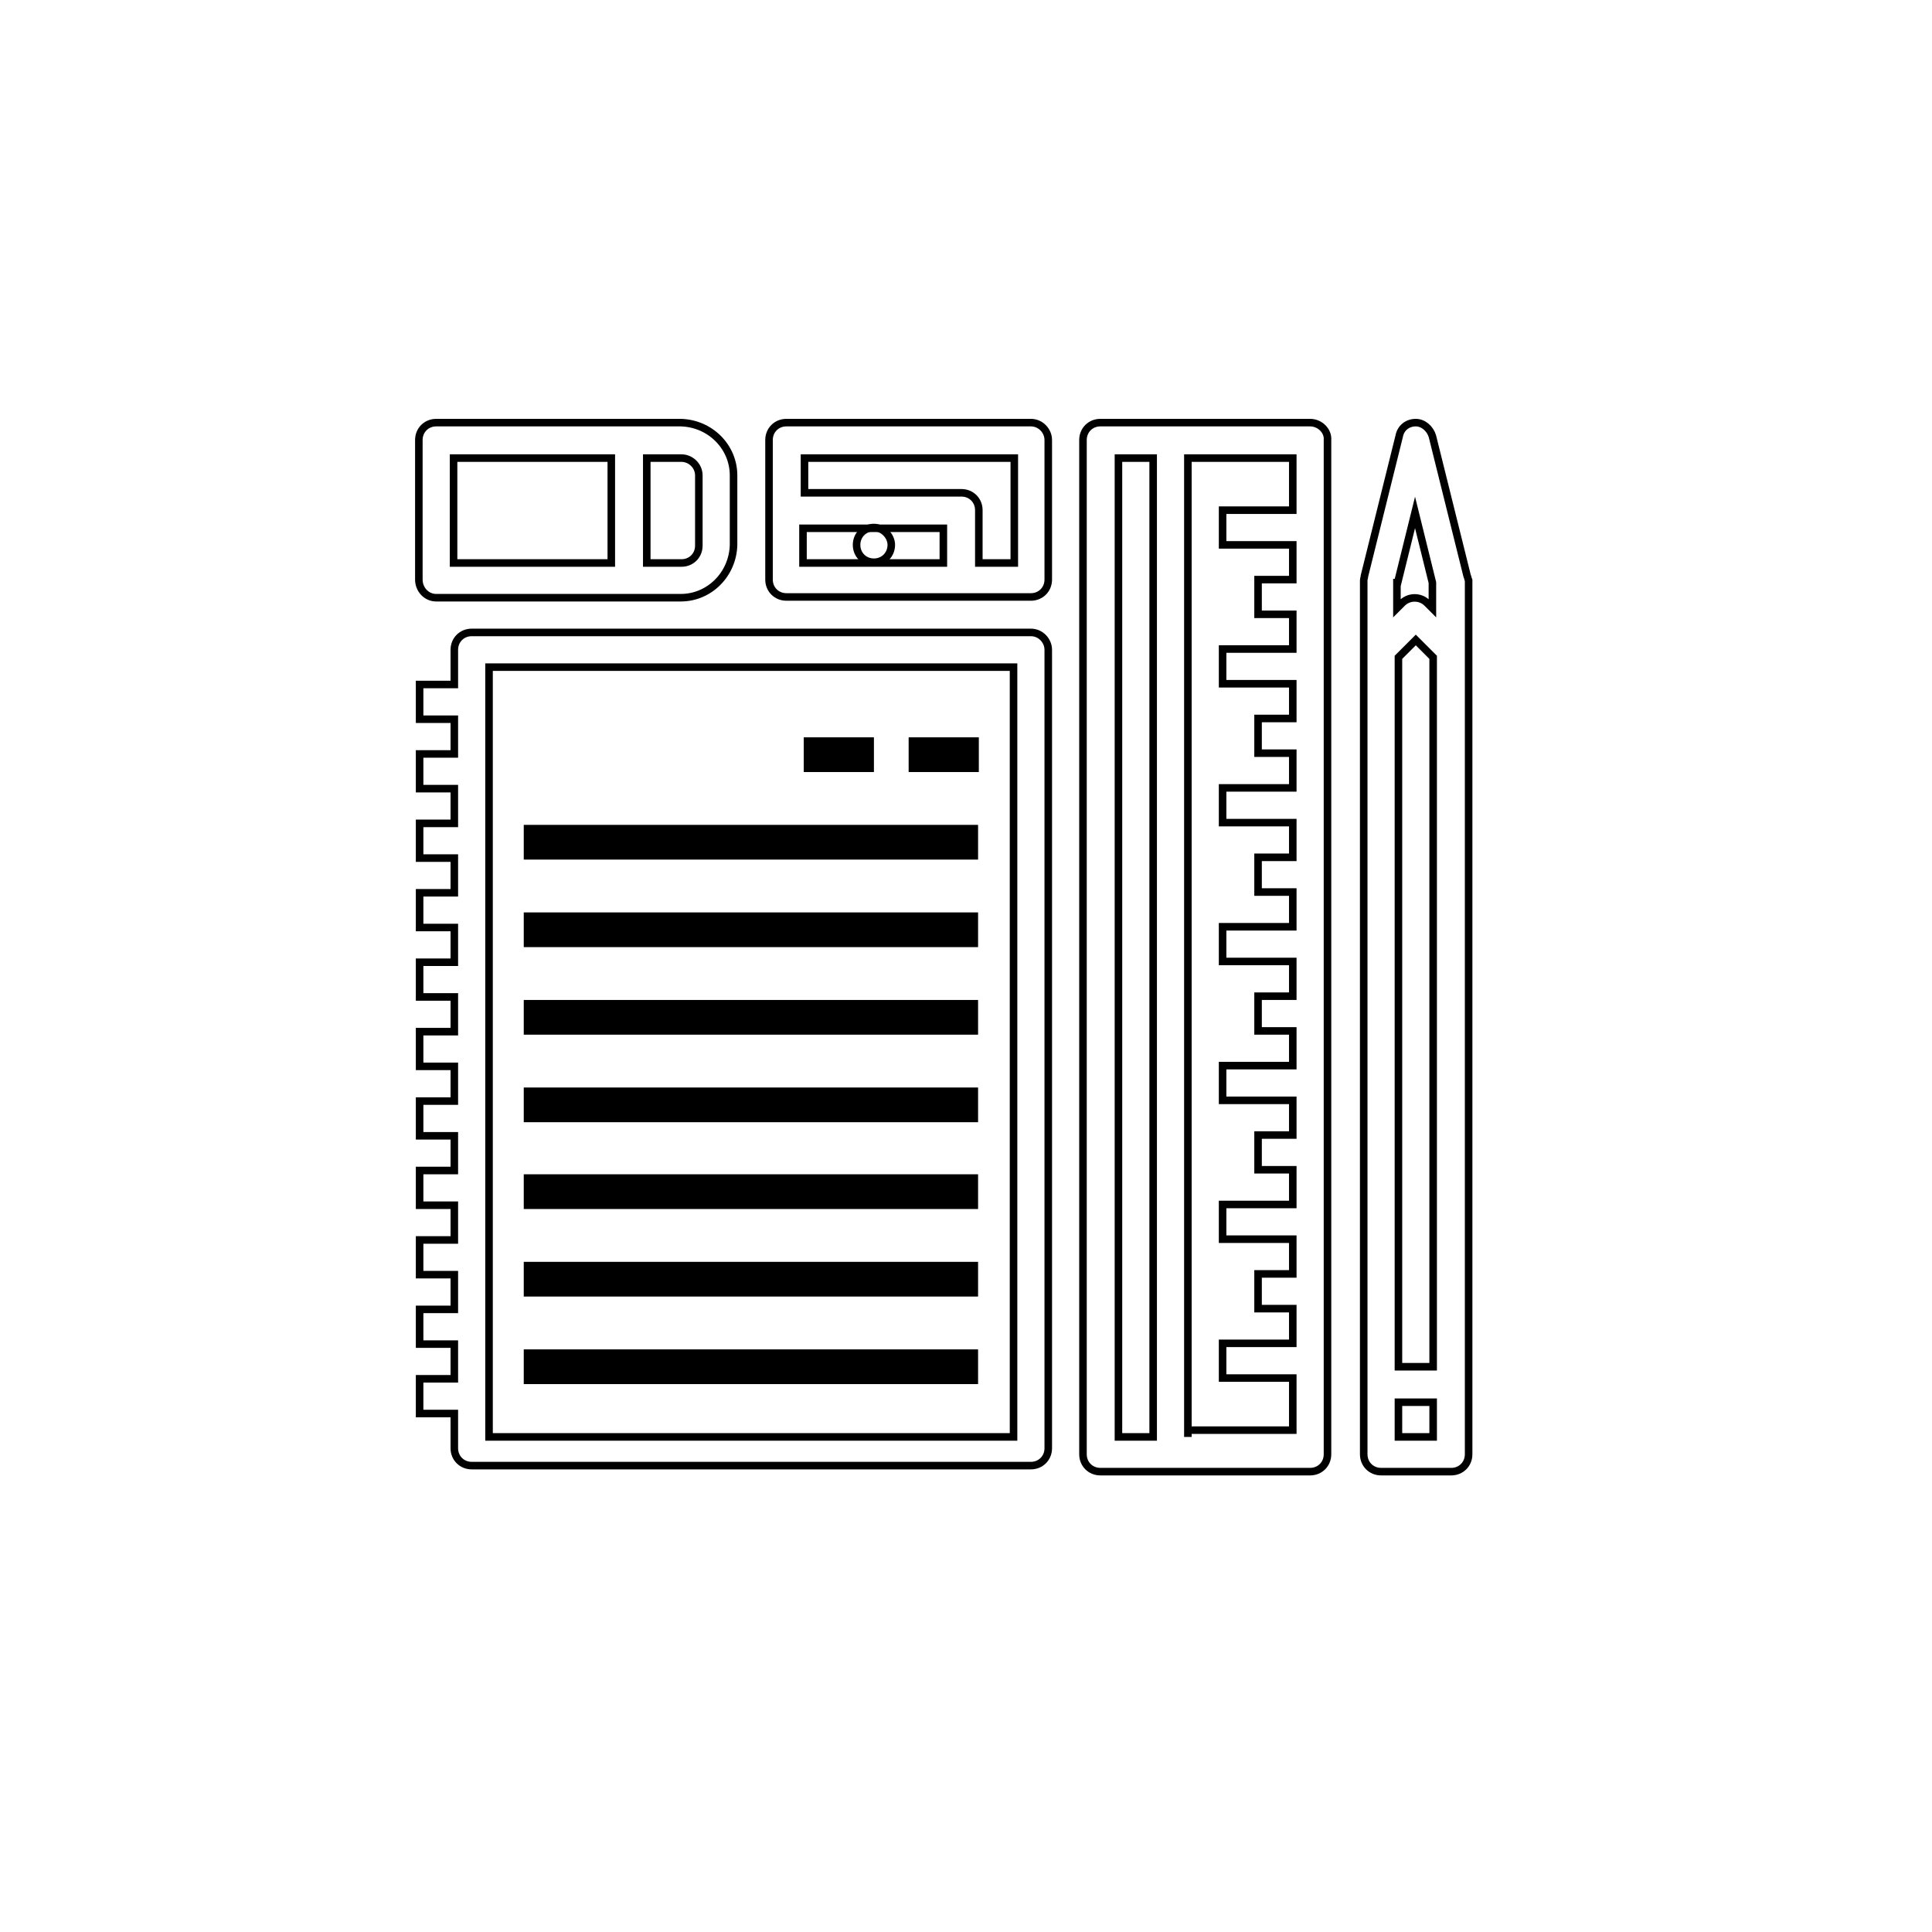 <?xml version="1.0" encoding="utf-8"?>
<!-- Generator: Adobe Illustrator 21.1.0, SVG Export Plug-In . SVG Version: 6.00 Build 0)  -->
<svg version="1.1" id="Layer_1" xmlns="http://www.w3.org/2000/svg" xmlns:xlink="http://www.w3.org/1999/xlink" x="0px" y="0px"
	 viewBox="0 0 256 256" style="enable-background:new 0 0 256 256;" xml:space="preserve">
<style type="text/css">
	.st0{fill:none;stroke:#000000;stroke-miterlimit:10;}
</style>
<g>
	<path class="st0" d="M136.6,83.8H62.5c-1.3,0-2.3,1-2.3,2.3v4.6h-4.6v4.6h4.6v4.6h-4.6v4.6h4.6v4.6h-4.6v4.6h4.6v4.6h-4.6v4.6h4.6
		v4.6h-4.6v4.6h4.6v4.6h-4.6v4.6h4.6v4.6h-4.6v4.6h4.6v4.6h-4.6v4.6h4.6v4.6h-4.6v4.6h4.6v4.6h-4.6v4.6h4.6v4.6h-4.6v4.6h4.6v4.6
		c0,1.3,1,2.3,2.3,2.3h74.1c1.3,0,2.3-1,2.3-2.3V86.1C138.9,84.9,137.9,83.8,136.6,83.8L136.6,83.8z M134.3,190.4H64.8V88.4h69.5
		V190.4z M134.3,190.4"/>
	<path class="st0" d="M173.6,56h-27.8c-1.3,0-2.3,1-2.3,2.3v134.4c0,1.3,1,2.3,2.3,2.3h27.8c1.3,0,2.3-1,2.3-2.3V58.3
		C176,57.1,174.9,56,173.6,56L173.6,56z M148.2,190.4V60.7h4.6v129.7H148.2z M157.4,190.4V60.7h13.9v6.9h-9.3v4.6h9.3v4.6h-4.6v4.6
		h4.6v4.6h-9.3v4.6h9.3v4.6h-4.6v4.6h4.6v4.6h-9.3v4.6h9.3v4.6h-4.6v4.6h4.6v4.6h-9.3v4.6h9.3v4.6h-4.6v4.6h4.6v4.6h-9.3v4.6h9.3
		v4.6h-4.6v4.6h4.6v4.6h-9.3v4.6h9.3v4.6h-4.6v4.6h4.6v4.6h-9.3v4.6h9.3v6.9H157.4z M157.4,190.4"/>
	<path class="st0" d="M57.8,79.2h32.4c3.8,0,6.9-3.1,7-7V63c0-3.8-3.1-6.9-7-7H57.8c-1.3,0-2.3,1-2.3,2.3v18.5
		C55.5,78.1,56.5,79.2,57.8,79.2L57.8,79.2z M92.6,63v9.3c0,1.3-1,2.3-2.3,2.3h-4.6V60.7h4.6C91.5,60.7,92.6,61.7,92.6,63L92.6,63z
		 M60.1,60.7H81v13.9H60.1V60.7z M60.1,60.7"/>
	<path class="st0" d="M194.4,76.3l-4.6-18.5c-0.3-1-1.2-1.8-2.2-1.8c-1.1,0-2,0.7-2.2,1.8l-4.6,18.5c0,0.2-0.1,0.4-0.1,0.6v115.8
		c0,1.3,1,2.3,2.3,2.3h9.3c1.3,0,2.3-1,2.3-2.3V76.9C194.5,76.7,194.5,76.5,194.4,76.3L194.4,76.3z M189.9,181.1h-4.6v-94l2.3-2.3
		l2.3,2.3V181.1z M185.2,77.2l2.3-9.3l2.3,9.3v3.4l-0.7-0.7c-0.9-0.9-2.4-0.9-3.3,0l-0.7,0.7V77.2z M189.9,190.4h-4.6v-4.6h4.6
		V190.4z M189.9,190.4"/>
	<rect x="106.5" y="97.7" width="9.3" height="4.6"/>
	<rect x="120.4" y="97.7" width="9.3" height="4.6"/>
	<rect x="69.4" y="109.3" width="60.2" height="4.6"/>
	<rect x="69.4" y="120.9" width="60.2" height="4.6"/>
	<rect x="69.4" y="132.5" width="60.2" height="4.6"/>
	<rect x="69.4" y="155.6" width="60.2" height="4.6"/>
	<rect x="69.4" y="144.1" width="60.2" height="4.6"/>
	<rect x="69.4" y="167.2" width="60.2" height="4.6"/>
	<rect x="69.4" y="178.8" width="60.2" height="4.6"/>
	<path class="st0" d="M136.6,56h-32.4c-1.3,0-2.3,1-2.3,2.3v18.5c0,1.3,1,2.3,2.3,2.3h32.4c1.3,0,2.3-1,2.3-2.3V58.3
		C138.9,57.1,137.9,56,136.6,56L136.6,56z M115.7,74.6h-9.3v-4.6H125v4.6H115.7z M134.3,74.6h-4.6v-7c0-1.3-1-2.3-2.3-2.3h-20.8
		v-4.6h27.8V74.6z M134.3,74.6"/>
	<path class="st0" d="M118.1,72.2c0,1.3-1,2.3-2.3,2.3c-1.3,0-2.3-1-2.3-2.3c0-1.3,1-2.3,2.3-2.3C117,69.9,118.1,71,118.1,72.2
		L118.1,72.2z M118.1,72.2"/>
</g>
</svg>
